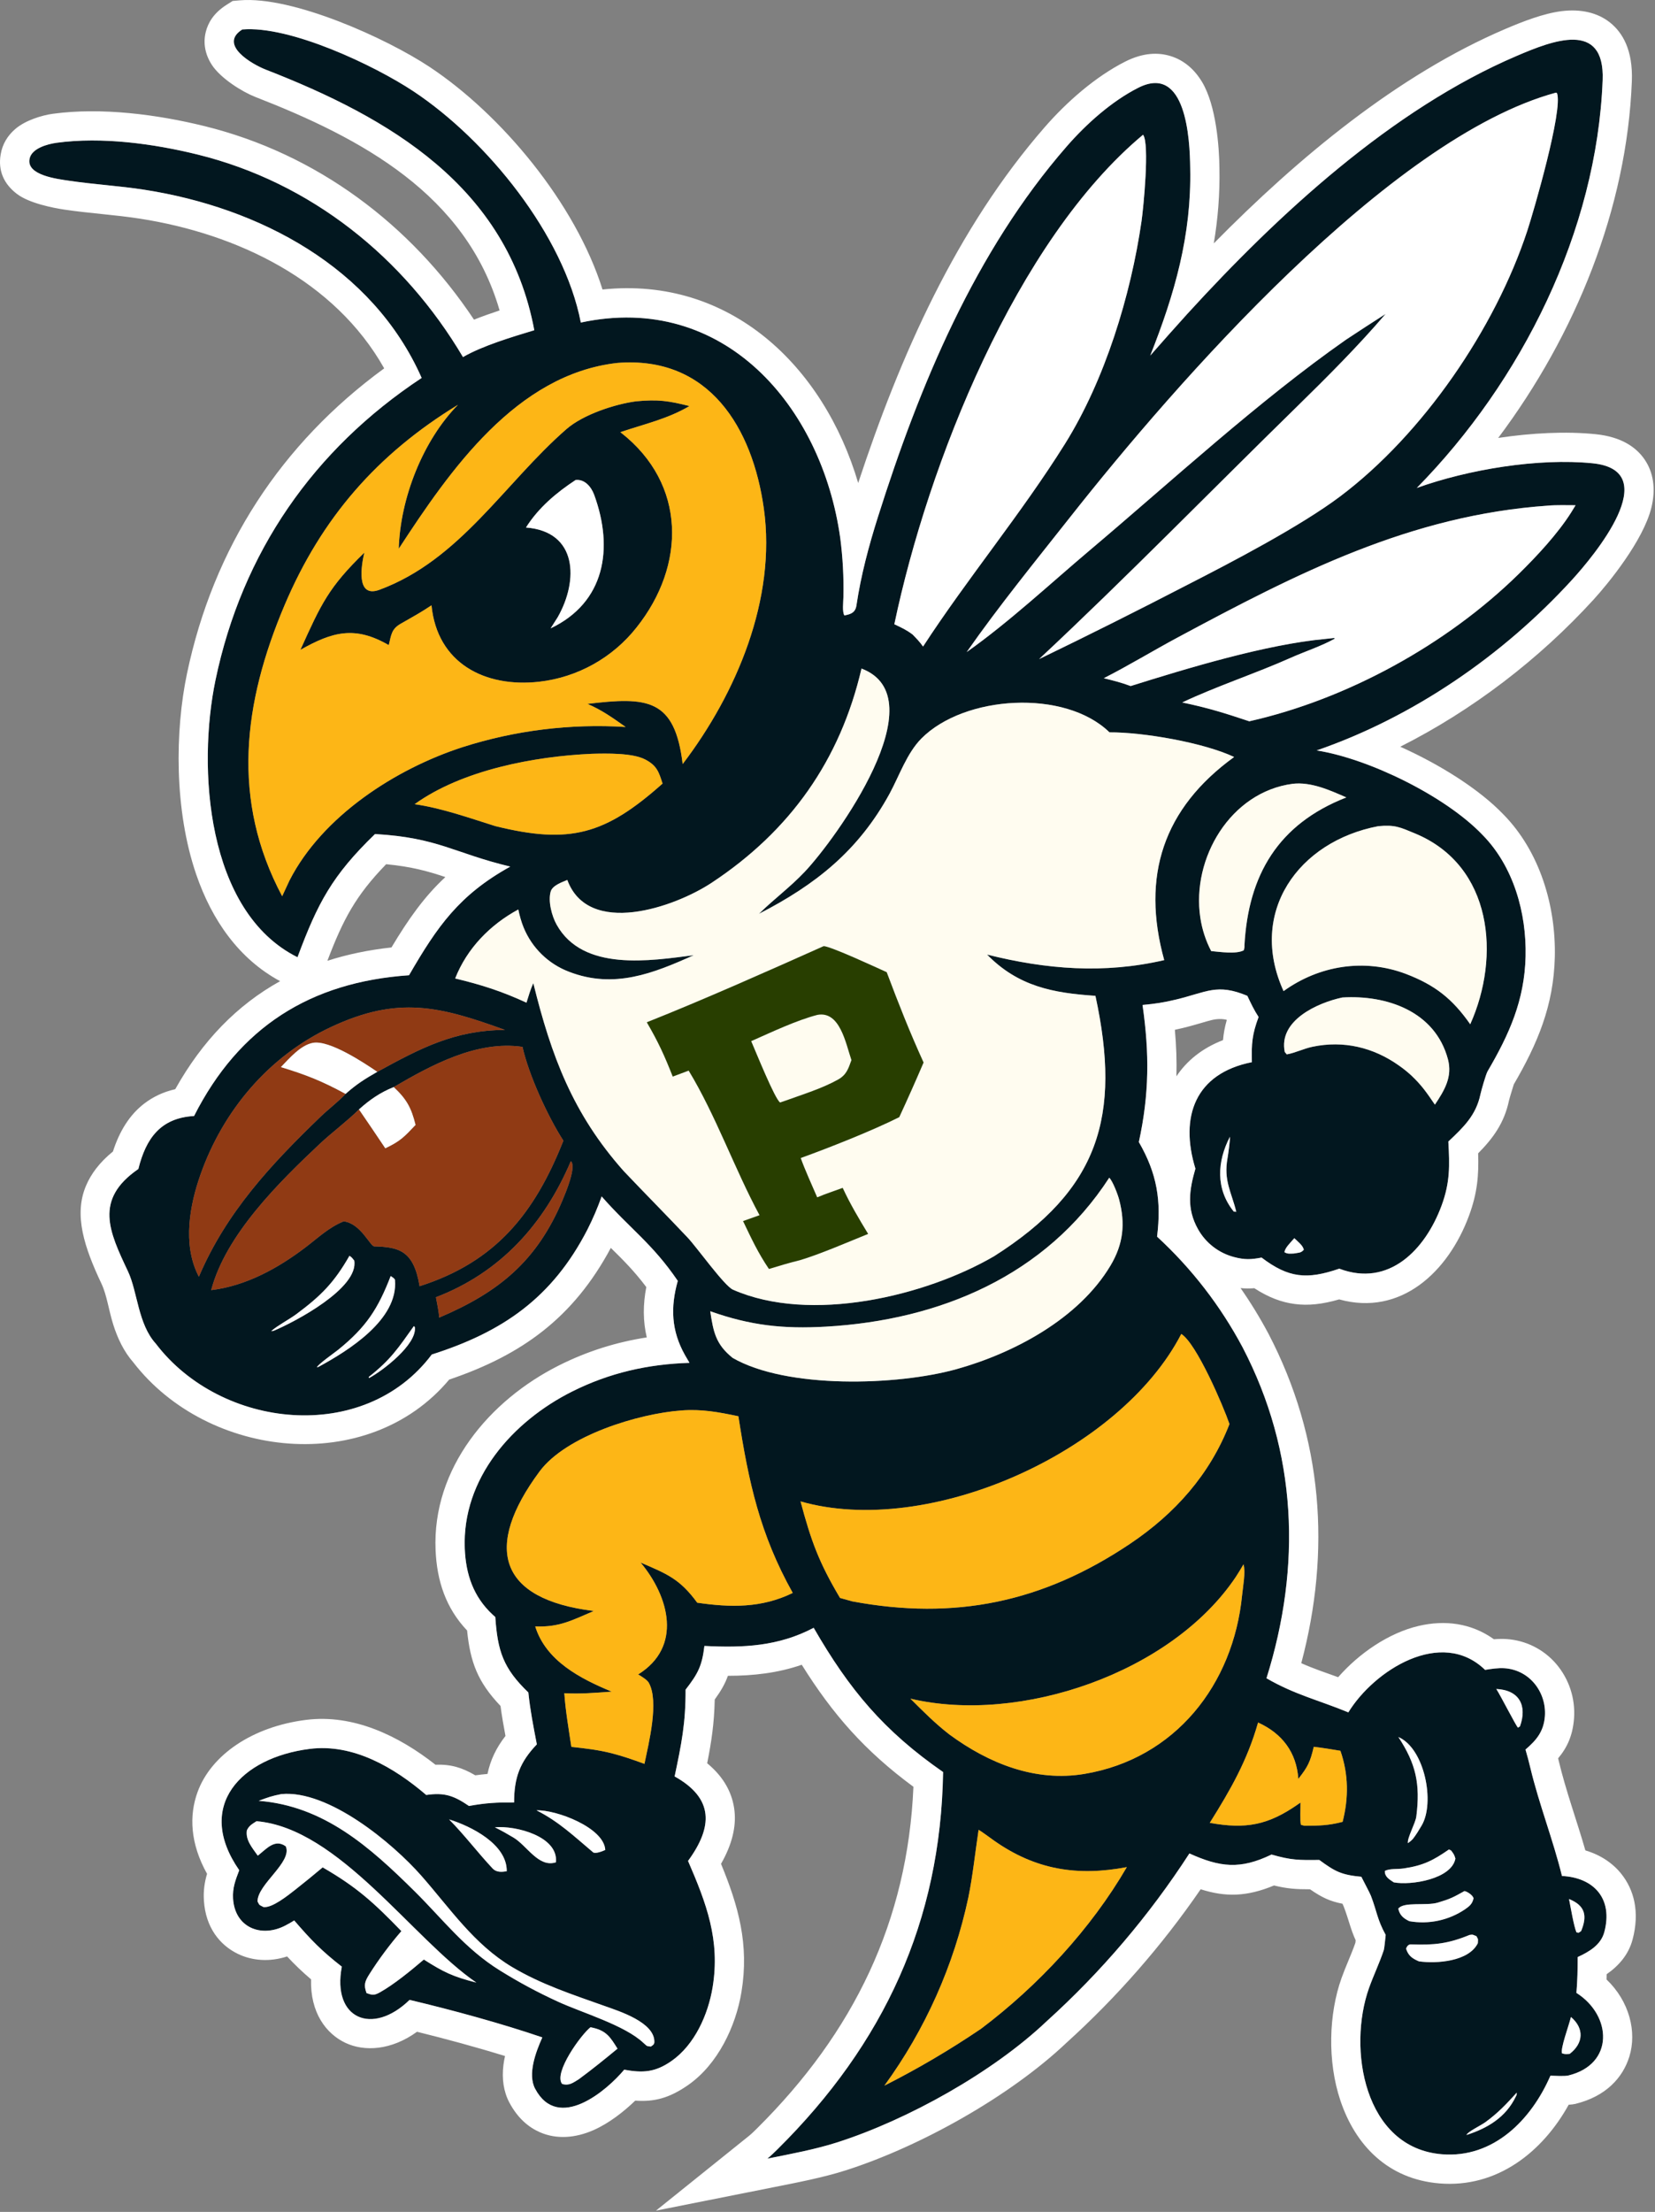 <svg width="100%" height="100%" viewBox="0 0 906 1210" version="1.1" xmlns="http://www.w3.org/2000/svg" xmlns:xlink="http://www.w3.org/1999/xlink" xml:space="preserve" xmlns:serif="http://www.serif.com/" style="fill-rule:evenodd;clip-rule:evenodd;stroke-linejoin:round;stroke-miterlimit:2;">
    <rect x="0" y="0" width="906" height="1210" fill="#808080" stroke="none"/>
    <g transform="matrix(1,0,0,1,-39.623,-141.475)">
        <path d="M172.251,157.6C198.274,155.357 244.451,177.155 266.036,191.472C306.125,218.063 348.283,269.937 357.587,317.927C435.812,301.114 489.542,363.722 499.606,435.806C500.998,446.467 501.575,457.218 501.332,467.967C501.288,470.757 500.601,476.378 501.891,478.136C505.507,477.453 507.908,476.566 508.482,472.575C510.94,456.111 515.226,440.105 520.258,424.202C543.066,352.116 573.415,279.092 623.611,221.539C634.379,209.193 648.232,196.842 662.753,189.487C688.896,176.246 691.037,217.479 691.174,233.566C691.941,270.027 682.694,302.315 669.304,335.992C676.026,328.311 682.812,320.686 689.661,313.118C739.301,258.769 801.567,201.203 870.044,172.002C889.269,163.804 918.226,152.269 916.961,185.298C913.797,267.924 872.656,350.027 815.216,408.406C843.324,398.302 881.736,391.91 911.449,394.907C951.317,398.928 911.968,445.801 900.099,458.778C862.398,499.997 813.325,533.75 760.416,551.992C789.005,556.512 830.874,576.959 851.157,598.146C868.232,615.47 875.342,641.02 874.779,664.694C874.207,688.709 865.811,707.316 853.981,727.508C853.045,729.106 850.472,738.169 850.036,740.225C847.604,751.693 840.693,758.202 832.488,765.95C833.237,779.079 833.465,788.347 828.774,801.018C819.838,825.154 799.92,845.786 772.79,835.494C755.147,841.561 745.022,840.665 730.25,829.415C724.437,830.537 721.002,830.667 715.191,829.14C706.834,826.944 699.718,821.467 695.48,813.938C689.113,802.627 690.65,792.453 694.029,780.78C685.3,752.275 693.939,728.686 724.949,722.525C724.658,712.361 725.092,707.253 728.615,697.812C726.033,693.877 724.47,690.444 722.45,686.233C705.821,679.294 700.377,684.189 683.381,688.279C676.721,689.882 671.909,690.614 665.085,691.227C668.89,717.753 668.786,739.976 663.064,766.222C673.038,783.48 675.46,798.337 673.039,817.969C691.952,835.367 707.783,855.84 719.86,878.521C749.803,935.917 752.183,998.204 732.941,1059.55C748.252,1068.46 761.531,1071.52 777.755,1078.21C791.845,1055.22 828.653,1031.72 852.599,1054.97C856.132,1054.41 859.722,1053.83 863.302,1054.07C869.493,1054.49 875.273,1057.34 879.324,1062.05C883.665,1067.09 885.822,1073.65 885.348,1080.29C884.712,1088.65 880.749,1093.39 874.727,1098.55C875.666,1101.71 876.591,1105.24 877.361,1108.46C882.144,1128.47 889.798,1147.77 894.698,1167.71C912.036,1168.56 922.8,1180.03 917.871,1198.41C915.991,1205.42 909.593,1209.18 903.302,1212.06C903.277,1219.08 903.189,1224.67 902.605,1231.66C922.11,1244.01 923.458,1270.71 898.185,1276.86C896.175,1277.35 890.657,1277.03 888.377,1276.96C877.954,1301.02 857.229,1322.28 828.924,1319.94C786.323,1316.42 777.247,1262.09 789.089,1228.94C791.558,1222.03 794.805,1215.32 797.121,1208.35C797.533,1207.11 797.979,1201.62 798.188,1199.94C793.522,1191.5 793.437,1187.25 790.114,1178.57C789.459,1176.86 785.93,1170.35 784.862,1168.15C773.966,1167.11 770.552,1165.34 761.844,1158.94C750.691,1159.09 746.447,1159.09 735.699,1155.99C718.608,1164.24 707.574,1163.01 690.745,1155.39C668.79,1189.29 642.493,1220.18 612.525,1247.26C583.055,1275.2 536.573,1301.05 498.008,1313.42C486.092,1317.25 472.065,1319.88 459.697,1322.34C461.453,1320.93 463.672,1318.78 465.318,1317.15C523.485,1259.54 554.608,1192.44 555.902,1110.86C523.441,1088.34 504.662,1065.89 485.057,1031.95C465.838,1042.1 446.408,1042.98 425.244,1041.87C423.917,1052.88 421.736,1056.98 414.941,1065.78C414.988,1084.14 412.703,1095.41 408.934,1113.25C430.468,1125.27 429.94,1140.8 416.278,1159.48C426.322,1182.65 433.987,1202.78 429.735,1228.58C427.278,1243.49 419.942,1260.07 407.184,1268.95C398.241,1275.17 391.503,1275.53 381.333,1273.68C371.952,1284.95 345.253,1307.93 332.567,1284.1C328.34,1276.16 332.933,1263.98 336.512,1256.02C314.176,1248.39 286.841,1240.94 263.843,1235.5C243.47,1255.31 221.267,1245.9 226.746,1217.31C215.668,1208.69 209.765,1202.59 200.693,1192.05C199.06,1193.07 197.385,1194.02 195.674,1194.9C182.553,1201.65 168.207,1195.88 167.219,1180.17C166.847,1174.26 168.488,1170.05 170.59,1164.56C146.099,1129.29 171.661,1102.95 209.109,1098.2C232.962,1095.17 255.306,1108.32 272.961,1123.4C283.055,1121.9 288.211,1123.87 296.352,1129.41C305.716,1127.73 311.658,1127.41 321.054,1127.5C321.067,1113.88 324.233,1105.41 333.502,1095.71C331.585,1085.68 329.925,1077.47 328.849,1067.31C315.092,1054.12 312.028,1044.65 310.766,1026.06C310.263,1025.62 309.768,1025.18 309.275,1024.72C298.757,1014.93 294.645,1002.71 294.059,988.729C292.445,950.239 320.268,919.005 352.86,902.68C373.28,892.452 394.371,887.709 417.07,887.006C416.227,885.604 415.402,884.191 414.6,882.766C407.095,869.437 406.604,856.6 410.663,842.165C396.665,821.627 384.841,814.002 368.987,795.979C366.78,802.182 364.179,808.237 361.199,814.108C341.978,851.409 314.876,870.082 275.993,882.452C238.86,931.865 160.542,923.26 124.937,876.533C115.118,865.751 114.983,848.203 109.667,836.939C99.444,815.279 90.985,797.697 115.36,780.969C119.494,764.328 127.446,753.023 145.862,751.974C170.566,703.274 209.575,678.694 263.539,674.973C279.137,648.049 291.059,631.017 318.952,615.543C287.995,608.124 279.595,599.73 244.913,597.732C221.425,620.466 213.539,635.428 202.483,665.128C152.436,640.205 147.628,561.132 157.611,513.407C172.204,443.64 211.245,387.362 270.45,348.22C243.6,287.533 181.504,255.052 118.675,245.279C104.897,243.136 90.927,242.364 77.249,240.317C71.081,239.394 54.236,237.382 55.773,228.579C56.691,222.646 65.655,220.26 70.723,219.571C95.46,216.208 123.832,220.112 147.736,225.997C209.868,241.295 260.744,282.25 293.073,336.805C303.886,330.563 320.092,325.768 332.113,322.12C317.336,243.274 252.547,205.788 185.154,179.579C177.651,176.661 159.032,165.957 172.251,157.6ZM575.34,1142.46C573.514,1154.51 572.133,1167.77 569.729,1179.48C561.8,1216.63 546.144,1251.7 523.778,1282.4C542.102,1273.15 559.812,1262.72 576.801,1251.2C608.022,1227.66 636.786,1196.73 656.478,1162.87C629.444,1168 606.478,1164.38 583.686,1148.29C582.107,1147.17 576.66,1143.15 575.34,1142.46ZM412.599,913.063C389.331,914.741 349.562,926.774 334.995,946.426C304.28,987.866 312.316,1016.31 364.696,1022.76C352.572,1027.91 345.868,1031.7 332.624,1031.21C338.509,1050.05 357.206,1059.72 374.484,1066.87C365.442,1067.52 357.661,1068.21 348.55,1067.74C349.167,1077.1 350.998,1087.7 352.401,1097.08C360.205,1097.93 367.027,1098.69 374.668,1100.63C381.245,1102.35 386.03,1104.06 392.419,1106.38C394.701,1095.19 400.599,1072.2 394.738,1061.93C393.868,1060.41 390.639,1058.43 388.969,1057.46C413.287,1042.36 406.008,1015.05 390.314,996.243C404.783,1002.49 411.773,1005.17 421.308,1018.22C439.581,1020.88 456.564,1021.2 473.596,1012.88C455.588,980.658 449.433,952.296 443.843,916.228C433.014,913.965 423.771,912.201 412.599,913.063ZM363.654,553.835C332.244,555.214 292.644,562.67 266.613,581.396C281.55,583.564 296.285,588.847 310.737,593.375C351.756,603.543 371.042,597.942 402.326,570.125C400.311,563.807 399.227,560.248 392.787,556.921C385.795,553.309 371.665,553.619 363.654,553.835ZM747.275,570.246C713.196,574.747 691.856,611.015 696.704,643.371C697.647,649.791 699.661,656.008 702.664,661.761C707.474,662.195 716.581,663.568 720.56,661.286C720.754,660.238 720.957,659.696 720.871,658.682C722.956,620.083 739.369,592.246 776.649,577.699C767.603,573.742 757.415,569.102 747.275,570.246ZM774.456,687.148C761.028,690.005 739.366,699.624 742.95,716.97L744.046,718.261C748.491,717.51 753.345,715.095 758.117,714.095C775.161,710.524 791.484,714.427 805.522,724.415C807.816,726.02 810.005,727.77 812.074,729.655C817.933,735.173 820.579,739.101 825.135,745.766C830.307,738.018 834.855,730.582 832.263,720.9C825.219,694.592 798.609,685.663 774.456,687.148ZM898.548,1180.32C899.459,1184.78 901.15,1195.08 902.628,1198.56C904.324,1198.85 903.471,1198.95 905.186,1197.85C908.615,1189.57 907.519,1183.91 898.548,1180.32ZM266.196,866.895C257.56,879.052 253.43,885.35 241.466,894.752L241.63,895.334C249.107,891.384 267.893,876.943 266.74,867.511L266.196,866.895ZM869.916,1286.26C864.221,1292.53 859.677,1297.39 852.749,1302.41C850.293,1304.2 842.887,1307.73 842.431,1309.39C853.992,1305.71 863.914,1299.7 869.336,1288.55C869.837,1287.52 870.01,1287.49 869.916,1286.26ZM352.122,776.672C337.481,811.065 313.641,837.558 278.263,851.119C278.878,854.401 279.888,859.075 280.027,862.262C312.773,848.353 333.616,831.292 347.635,797.859C349.332,793.812 355.34,779.521 352.122,776.672ZM362.891,1250.46C357.841,1254.35 342.515,1275.39 347.338,1281.46C351.135,1282.62 353.296,1280.84 356.458,1278.92C363.981,1273.37 370.483,1268.1 377.665,1262.18C373.79,1256.01 371.732,1252.49 364.273,1250.76C363.814,1250.65 363.353,1250.55 362.891,1250.46ZM230.931,828.444C222.576,843.04 215.481,850.247 201.899,860.333C197.864,863.33 191.661,866.506 188.077,869.649L189.25,869.552C201.408,864.479 236.144,846.073 233.543,831.044C232.56,829.813 232.281,829.33 230.931,828.444ZM858.748,1065.42C861.11,1069.03 869.675,1085.9 870.623,1086.57L871.699,1085.89C875.722,1074.68 871.512,1066.01 858.748,1065.42ZM377.511,340.023C322.253,346.278 285.947,398.708 257.903,441.667C258.74,414.098 271.02,382.619 290.32,362.922C246.164,389.88 215.691,424.733 195.432,472.473C172.705,526.03 166.059,579.14 194.09,631.749L198.102,623.125C216.106,587.914 256.126,562.081 292.856,550.187C321.665,540.998 351.934,537.259 382.113,539.16C374.963,534.122 369.339,530.047 361.227,526.532C393.978,522.597 409.031,523.507 413.343,559.437C442.787,520.773 464.714,469.163 457.771,419.649C451.611,375.728 427.954,335.955 377.511,340.023ZM387.843,361.007C399.996,359.873 405.593,360.741 417.05,363.614C405.036,370.673 392.591,373.375 379.232,377.887L379.584,378.162C415.551,406.336 415.067,450.835 388.122,484.678C375.014,501.317 355.796,512.026 334.746,514.42C305.082,517.733 278.956,504.316 275.838,472.609C270.472,476.219 265.208,479.151 259.594,482.342C253.88,485.4 253.906,488.439 252.443,494.381C233.918,483.685 221.69,487.026 204.073,496.975C215.463,471.741 219.57,462.757 239.067,443.797C237.522,450.332 234.168,468.978 247.36,464.109C291.541,447.766 315.717,405.854 349.672,376.25C358.844,368.254 376.095,362.586 387.843,361.007ZM354.718,404.064C344.149,411.003 334.38,419.244 327.553,430.052C355.808,432.222 356.412,458.931 344.956,479.074L341.056,485.212C370.714,471.089 375.708,441.66 364.889,412.139C363.318,407.852 359.731,403.471 354.718,404.064ZM728.333,1083.77C722.45,1104.5 713.298,1120.49 701.893,1138.64C721.591,1142.21 733.839,1139.94 750.316,1128.41C750.73,1128.12 751.143,1127.82 751.555,1127.53C751.617,1130.35 751.24,1137.67 751.788,1139.73L753.747,1140.23C761.732,1140.2 766.673,1140.15 774.606,1138.1C777.961,1125.03 777.87,1112.06 773.409,1099.23C768.468,1098.41 763.808,1097.63 758.818,1097.05C756.891,1105.29 755.634,1107.93 750.37,1114.59C749.379,1100.14 741.568,1089.77 728.333,1083.77ZM748.174,818.817C746.319,821.015 742.917,824.161 742.804,826.503C744.595,827.531 745.731,827.255 747.894,827.202C750.776,826.646 751.635,827.01 753.351,825.169C752.979,822.85 750.055,820.634 748.174,818.817ZM180.046,1137.75C177.64,1139.33 176.054,1140.08 174.78,1142.7C173.934,1147.97 177.558,1152.1 180.742,1156.61C185.552,1152.86 190.094,1147.15 196.081,1151.51C199.722,1160.22 180.559,1172.21 180.602,1181.65C181.908,1184.07 181.246,1183.25 183.864,1184.71C188.663,1185.31 197.263,1178.33 201.23,1175.25C206.307,1171.25 211.32,1167.17 216.266,1163.01C235.049,1173.85 244.276,1182.32 259.352,1197.88C253.112,1205.08 246.958,1213.31 241.86,1221.39C239.349,1225.37 238.611,1227.29 240.29,1231.79C243.27,1232.8 244.259,1233.23 247.561,1231.39C255.399,1227.02 264.712,1219.33 271.649,1213.43C282.657,1220.4 287.37,1222.69 300.394,1226.04C265.523,1202.22 225.103,1141.54 180.046,1137.75ZM899.611,1244.84C898.417,1249.79 893.754,1262.05 894.739,1264.75C896.563,1265.31 897.073,1265.16 898.93,1265.02C906.509,1259.2 906.963,1251.09 899.611,1244.84ZM712.94,763.315C705.86,776.877 705.041,791.937 715.04,804.261L716.396,804.386C713.758,793.549 709.351,787.335 711.619,774.962C711.923,773.304 713.103,764.659 712.94,763.315ZM841.325,1175.96C835.187,1179.38 833.632,1180.25 826.725,1182.29C820.287,1184.19 808.051,1181.63 805.097,1185.59C805.852,1189.19 807.939,1190.91 811.141,1192.44C821.773,1194.31 832.717,1191.97 841.654,1185.92C844.186,1184.18 845.657,1182.87 846.297,1179.88C845.82,1178.23 842.998,1176.29 841.325,1175.96ZM844.108,1199.97C832.402,1204.79 824.662,1205.6 812.091,1205.15C810.499,1205.09 809.879,1206.24 809.341,1207.43C810.573,1211.4 812.802,1212.86 816.372,1214.41C825.988,1215.79 843.692,1214.52 848.634,1204.49C848.711,1201.91 849.009,1202.78 847.868,1200.64C845.64,1199.81 846.179,1199.65 844.108,1199.97ZM832.853,1153.2C824.226,1159.17 818.826,1162.01 807.947,1163.6C804.529,1164.11 800.335,1163.54 797.731,1164.97C797.605,1168.12 800.129,1169.56 802.633,1171.2C812.085,1172.99 834.315,1169.39 836.355,1158.18C835.671,1155.91 835.445,1155.73 834.013,1153.78L832.853,1153.2ZM193.691,1122.91C188.456,1123.93 186.283,1124.69 181.266,1126.6C216.919,1129.4 242.089,1151.82 266.714,1176.2C282.042,1191.38 294.141,1207.53 313.329,1219.42C324.035,1226.05 333.807,1231.3 345.142,1236.5C358.195,1242.5 381.757,1249.36 391.935,1259.1C394.227,1261.05 393.18,1260.62 395.899,1261.04C396.908,1260.33 397.814,1259.96 397.84,1258.52C398.029,1247.73 378.526,1241.66 370.672,1238.86C353.019,1232.57 336.033,1227.09 319.896,1217.49C299.003,1205.01 285.906,1185.35 270.315,1167.63C254.398,1149.55 219.403,1120.56 193.691,1122.91ZM253.495,839.524C246.555,857.494 240.067,867.47 224.842,879.796C222.912,881.359 213.265,888.127 213.119,889.49L214.1,889.145C230.414,880.274 257.753,863.304 255.836,841.681C255.765,840.878 254.145,839.981 253.495,839.524ZM891.423,192.15C800.278,216.877 682.922,351.573 625.67,424.098C606.835,447.959 586.29,473.178 568.829,498.18C592.166,481.672 614.363,460.915 636.268,442.436C680.952,404.741 728.692,360.702 776.504,327.276C783.676,322.531 790.888,317.846 798.139,313.22C783.236,330.64 766.412,347.49 749.983,363.554C702.958,409.531 656.482,457.171 608.448,502.035C635.707,488.857 662.783,475.307 689.67,461.387C713.991,448.96 751.632,429.309 773.356,412.964C818.528,378.976 858.061,321.318 875.706,267.739C879.089,257.466 895.385,201.597 891.972,192.435L891.423,192.15ZM285.487,1136.77C294.078,1145.5 301.008,1154.76 309.308,1163.62C311.351,1165.8 314.326,1165.59 317.03,1165.11C317.202,1150.33 297.549,1140.5 285.487,1136.77ZM333.325,1131.8C345.603,1138 353.916,1146.02 364.278,1154.74C365.485,1155.75 369.61,1154.14 370.963,1153.47C370.286,1141.22 344.085,1131.42 333.325,1131.8ZM805.14,1091.7C814.698,1106.21 817.245,1117.27 814.962,1135.19C814.496,1138.85 809.875,1146.96 810.363,1149.76C811.717,1148.75 812.021,1148.56 813.205,1147.29C815.079,1144.82 816.276,1142.8 817.858,1140.14C825.349,1127.55 819.451,1097.84 805.14,1091.7ZM310.528,1141.08C314.15,1142.89 317.212,1144.6 320.699,1146.69C328.24,1151.2 334.443,1163.29 343.944,1160.24C345.433,1146.06 321.98,1140.04 310.528,1141.08ZM794.16,593.427C750.393,601.739 722.649,640.53 742.29,683.654C761.808,669.578 786.495,665.661 809.218,674.226C825.187,680.331 834.676,687.793 844.476,701.784C861.131,664.782 856.809,615.084 814.325,597.437C806.077,594.011 803.329,592.573 794.16,593.427ZM646.877,785.717C612.1,839.328 554.22,863.638 491.764,867.21C468.417,868.545 450.503,866.595 428.43,858.779C430.148,870.111 431.411,876.832 440.703,884.297C470.224,901.341 530.739,899.515 563.259,890.451C594.682,881.691 630.138,862.905 647.503,833.868C654.585,822.026 655.753,810.885 652.268,797.676C651.502,794.774 648.823,787.759 646.877,785.717ZM720.357,997.241C719.012,999.507 717.583,1001.97 716.122,1004.15C680.914,1056.63 598.154,1084.87 538.02,1070.72C544.957,1077.64 551.549,1084.28 559.342,1090.3C581.038,1106.25 606.419,1116.35 633.203,1111.89C683.001,1103.6 714.798,1062.97 719.584,1014.11C720.016,1009.7 721.61,1001.36 720.357,997.241ZM255.153,736.155C247.923,739.004 241.869,743.181 236.133,748.38C230.385,754.194 221.022,761.247 214.662,767.23C192.287,788.276 163.185,816.961 155.24,847.224C174.356,844.898 191.844,835.265 206.994,823.729C213.932,818.445 219.548,812.987 227.723,809.608C237.025,810.644 242.248,823.221 244.499,823.29C257.831,823.697 266.1,825.394 269.327,845.084C311.01,831.783 332.287,805.25 348.038,765.48C339.508,752.26 329.079,729.527 325.651,714.165C300.767,710.501 275.704,724.153 255.153,736.155ZM228.808,739.883C234.779,734.572 239.393,731.683 246.169,727.814C269.92,714.806 288.524,705.025 316.065,704.884C280.416,692.004 257.661,686.056 220.84,703.291C186.779,719.234 161.736,748.95 149.344,784.107C143.398,800.978 139.758,821.707 147.769,838.442C148.002,838.933 148.243,839.42 148.491,839.903C163.511,804.629 188.042,778.4 215.26,752.216C219.319,748.311 225.145,743.854 228.808,739.883ZM887.208,418.07C811.672,423.293 749.779,455.1 684.465,490.12C670.943,497.37 657.441,505.593 643.869,512.491C649.384,513.844 653.216,514.782 658.585,516.769C689.635,507.032 732.575,493.998 765.146,490.998L769.945,490.47L770.36,490.829C762.991,494.952 753.856,497.904 746.116,501.362C727.555,509.655 704.893,517.149 686.823,525.757C700.967,528.705 709.753,531.464 723.523,536.05C777.339,523.921 831.729,493.98 870.988,455.487C880.877,445.79 892.365,433.483 899.771,421.74C900.578,420.457 901.369,419.164 902.145,417.861C897.756,417.861 891.427,417.674 887.208,418.07ZM665.367,215.188C595.743,273.279 547.579,395.457 529.214,482.961C533.237,484.885 535.677,485.93 539.214,488.588C541.513,490.966 543.004,492.45 544.933,495.155C569.447,457.547 598.74,422.44 622.562,384.392C644.479,349.387 658.661,303.081 664.54,262.407C665.536,255.518 669.078,219.89 665.367,215.188ZM511.238,507.205C499.601,557.282 472.243,596.005 429.165,624.416C408.741,637.887 361.77,654.147 350.178,622.845C347.249,624.08 342.055,625.854 341.094,629.167C339.549,634.485 341.715,642.596 344.348,647.311C358.788,673.167 395.806,667.023 419.404,664.012C397.383,673.903 375.782,682.637 351.103,673.063C339.835,668.786 330.845,660.028 326.275,648.878C325.071,646.009 323.967,642.062 323.364,638.993C307.914,647.353 295.29,660.252 288.796,676.736C303.203,680.191 314.242,683.709 327.83,689.977C328.932,686.477 330.026,682.625 331.592,679.334C341.406,719.066 353.137,750.706 381.053,782.087C392.491,794.145 404.671,806.417 416.026,818.447C421.19,823.919 436.118,844.888 440.87,846.978C483.308,865.638 546.292,850.499 583.786,828.7C641.178,792.323 653.591,752.255 639.298,686.237C616.138,684.689 597.118,681.154 579.947,663.656C612.411,671.79 643.989,674.331 676.951,666.7C664.238,620.758 676.441,583.666 715.223,555.582C698.505,547.685 665.275,541.978 646.986,542.096C622.59,518.285 567.475,521.788 544.011,545.484C536.093,553.48 531.966,565.745 526.655,575.564C509.579,606.855 486.097,625.452 455.11,641.368L455.585,640.898C463.555,633.116 472.078,626.875 480.03,618.511C497.059,600.601 553.232,523.118 511.238,507.205ZM686.298,871.206C652.75,936.059 547.914,982.859 477.865,962.81C483.657,984.43 487.876,996.105 499.477,1015.61L506.094,1017.47C562.269,1027.99 610.417,1018.08 658.242,985.998C682.737,969.568 701.892,948.226 712.673,920.488C709.267,910.58 694.658,876.414 686.298,871.206Z" style="fill:rgb(2,23,31);"  data-color="color-2"/>
        <path d="M377.511,340.023C427.954,335.955 451.611,375.728 457.771,419.649C464.714,469.163 442.787,520.773 413.343,559.437C409.031,523.507 393.978,522.597 361.227,526.532C369.339,530.047 374.963,534.122 382.113,539.16C351.934,537.259 321.665,540.998 292.856,550.187C256.126,562.081 216.106,587.914 198.102,623.125L194.09,631.749C166.059,579.14 172.705,526.03 195.432,472.473C215.691,424.733 246.164,389.88 290.32,362.922C271.02,382.619 258.74,414.098 257.903,441.667C285.947,398.708 322.253,346.278 377.511,340.023ZM387.843,361.007C376.095,362.586 358.844,368.254 349.672,376.25C315.717,405.854 291.541,447.766 247.36,464.109C234.168,468.978 237.522,450.332 239.067,443.797C219.57,462.757 215.463,471.741 204.073,496.975C221.69,487.026 233.918,483.685 252.443,494.381C253.906,488.439 253.88,485.4 259.594,482.342C265.208,479.151 270.472,476.219 275.838,472.609C278.956,504.316 305.082,517.733 334.746,514.42C355.796,512.026 375.014,501.317 388.122,484.678C415.067,450.835 415.551,406.336 379.584,378.162L379.232,377.887C392.591,373.375 405.036,370.673 417.05,363.614C405.593,360.741 399.996,359.873 387.843,361.007ZM412.599,913.063C423.771,912.201 433.014,913.965 443.843,916.228C449.433,952.296 455.588,980.658 473.596,1012.88C456.564,1021.2 439.581,1020.88 421.308,1018.22C411.773,1005.17 404.783,1002.49 390.314,996.243C406.008,1015.05 413.287,1042.36 388.969,1057.46C390.639,1058.43 393.868,1060.41 394.738,1061.93C400.599,1072.2 394.701,1095.19 392.419,1106.38C386.03,1104.06 381.245,1102.35 374.668,1100.63C367.027,1098.69 360.205,1097.93 352.401,1097.08C350.998,1087.7 349.167,1077.1 348.55,1067.74C357.661,1068.21 365.442,1067.52 374.484,1066.87C357.206,1059.72 338.509,1050.05 332.624,1031.21C345.868,1031.7 352.572,1027.91 364.696,1022.76C312.316,1016.31 304.28,987.866 334.995,946.426C349.562,926.774 389.331,914.741 412.599,913.063ZM686.298,871.206C694.658,876.414 709.267,910.58 712.673,920.488C701.892,948.226 682.737,969.568 658.242,985.998C610.417,1018.08 562.269,1027.99 506.094,1017.47L499.477,1015.61C487.876,996.105 483.657,984.43 477.865,962.81C547.914,982.859 652.75,936.059 686.298,871.206ZM720.357,997.241C721.61,1001.36 720.016,1009.7 719.584,1014.11C714.798,1062.97 683.001,1103.6 633.203,1111.89C606.419,1116.35 581.038,1106.25 559.342,1090.3C551.549,1084.28 544.957,1077.64 538.02,1070.72C598.154,1084.87 680.914,1056.63 716.122,1004.15C717.583,1001.97 719.012,999.507 720.357,997.241ZM575.34,1142.46C576.66,1143.15 582.107,1147.17 583.686,1148.29C606.478,1164.38 629.444,1168 656.478,1162.87C636.786,1196.73 608.022,1227.66 576.801,1251.2C559.812,1262.72 542.102,1273.15 523.778,1282.4C546.144,1251.7 561.8,1216.63 569.729,1179.48C572.133,1167.77 573.514,1154.51 575.34,1142.46ZM363.654,553.835C371.665,553.619 385.795,553.309 392.787,556.921C399.227,560.248 400.311,563.807 402.326,570.125C371.042,597.942 351.756,603.543 310.737,593.375C296.285,588.847 281.55,583.564 266.613,581.396C292.644,562.67 332.244,555.214 363.654,553.835ZM728.333,1083.77C741.568,1089.77 749.379,1100.14 750.37,1114.59C755.634,1107.93 756.891,1105.29 758.818,1097.05C763.808,1097.63 768.468,1098.41 773.409,1099.23C777.87,1112.06 777.961,1125.03 774.606,1138.1C766.673,1140.15 761.732,1140.2 753.747,1140.23L751.788,1139.73C751.24,1137.67 751.617,1130.35 751.555,1127.53C751.143,1127.82 750.73,1128.12 750.316,1128.41C733.839,1139.94 721.591,1142.21 701.893,1138.64C713.298,1120.49 722.45,1104.5 728.333,1083.77Z" style="fill:rgb(253,182,22);"  data-color="color-1"/>
        <path d="M511.238,507.205C553.232,523.118 497.059,600.601 480.03,618.511C472.078,626.875 463.555,633.116 455.585,640.898L455.11,641.368C486.097,625.452 509.579,606.855 526.655,575.564C531.966,565.745 536.093,553.48 544.011,545.484C567.475,521.788 622.59,518.285 646.986,542.096C665.275,541.978 698.505,547.685 715.223,555.582C676.441,583.666 664.238,620.758 676.951,666.7C643.989,674.331 612.411,671.79 579.947,663.656C597.118,681.154 616.138,684.689 639.298,686.237C653.591,752.255 641.178,792.323 583.786,828.7C546.292,850.499 483.308,865.638 440.87,846.978C436.118,844.888 421.19,823.919 416.026,818.447C404.671,806.417 392.491,794.145 381.053,782.087C353.137,750.706 341.406,719.066 331.592,679.334C330.026,682.625 328.932,686.477 327.83,689.977C314.242,683.709 303.203,680.191 288.796,676.736C295.29,660.252 307.914,647.353 323.364,638.993C323.967,642.062 325.071,646.009 326.275,648.878C330.845,660.028 339.835,668.786 351.103,673.063C375.782,682.637 397.383,673.903 419.404,664.012C395.806,667.023 358.788,673.167 344.348,647.311C341.715,642.596 339.549,634.485 341.094,629.167C342.055,625.854 347.249,624.08 350.178,622.845C361.77,654.147 408.741,637.887 429.165,624.416C472.243,596.005 499.601,557.282 511.238,507.205ZM794.16,593.427C803.329,592.573 806.077,594.011 814.325,597.437C856.809,615.084 861.131,664.782 844.476,701.784C834.676,687.793 825.187,680.331 809.218,674.226C786.495,665.661 761.808,669.578 742.29,683.654C722.649,640.53 750.393,601.739 794.16,593.427ZM646.877,785.717C648.823,787.759 651.502,794.774 652.268,797.676C655.753,810.885 654.585,822.026 647.503,833.868C630.138,862.905 594.682,881.691 563.259,890.451C530.739,899.515 470.224,901.341 440.703,884.297C431.411,876.832 430.148,870.111 428.43,858.779C450.503,866.595 468.417,868.545 491.764,867.21C554.22,863.638 612.1,839.328 646.877,785.717ZM747.275,570.246C757.415,569.102 767.603,573.742 776.649,577.699C739.369,592.246 722.956,620.083 720.871,658.682C720.957,659.696 720.754,660.238 720.56,661.286C716.581,663.568 707.474,662.195 702.664,661.761C699.661,656.008 697.647,649.791 696.704,643.371C691.856,611.015 713.196,574.747 747.275,570.246ZM774.456,687.148C798.609,685.663 825.219,694.592 832.263,720.9C834.855,730.582 830.307,738.018 825.135,745.766C820.579,739.101 817.933,735.173 812.074,729.655C810.005,727.77 807.816,726.02 805.522,724.415C791.484,714.427 775.161,710.524 758.117,714.095C753.345,715.095 748.491,717.51 744.046,718.261L742.95,716.97C739.366,699.624 761.028,690.005 774.456,687.148Z" style="fill:rgb(255,252,240);"  data-color="color-4"/>
        <g transform="matrix(0.993,-0.114,0.114,0.993,-70.4,56.418)">
            <path d="M488.782,662.987C492.751,663.612 516.647,678.231 521.435,681.092C526.01,699.312 530.103,714.666 535.868,732.513C530.456,741.986 524.908,751.382 519.226,760.696C503.906,766.328 478.949,773.017 463.054,776.765C464.608,783.511 467.527,792.379 469.559,799.174C474.049,797.853 479.416,796.718 484.028,795.622C487.112,804.953 490.9,813.334 494.997,822.246C483.84,825.327 467.126,830.391 456.186,832.281C450.173,833.055 444.778,834.016 438.827,835.109C433.812,825.446 431.301,817.764 427.73,807.442L437.071,805.282C426.415,778.686 419.519,748.253 407.539,722.246L398.502,724.5C395.192,712.187 392.864,705.008 387.769,693.346C419.841,684.685 456.983,673.026 488.782,662.987ZM481.045,699.981C493.563,699.077 494.705,717.147 496.756,726.694C494.552,731.184 493.129,734.402 488.292,736.427C479.173,740.245 468.17,742.295 458.536,744.584L455.31,745.293C452.687,743.24 445.211,716.042 443.4,710.127C454.92,706.543 469.332,701.617 481.045,699.981Z" style="fill:rgb(40,62,0);"  data-color="color-3"/>
        </g>
        <path d="M255.153,736.155C275.704,724.153 300.767,710.501 325.651,714.165C329.079,729.527 339.508,752.26 348.038,765.48C332.287,805.25 311.01,831.783 269.327,845.084C266.1,825.394 257.831,823.697 244.499,823.29C242.248,823.221 237.025,810.644 227.723,809.608C219.548,812.987 213.932,818.445 206.994,823.729C191.844,835.265 174.356,844.898 155.24,847.224C163.185,816.961 192.287,788.276 214.662,767.23C221.022,761.247 230.385,754.194 236.133,748.38C240.986,755.435 245.791,762.522 250.548,769.642C258.867,765.695 260.933,763.367 267.11,756.853C264.78,747.46 262.218,742.764 255.153,736.155ZM228.808,739.883C225.145,743.854 219.319,748.311 215.26,752.216C188.042,778.4 163.511,804.629 148.491,839.903C148.243,839.42 148.002,838.933 147.769,838.442C139.758,821.707 143.398,800.978 149.344,784.107C161.736,748.95 186.779,719.234 220.84,703.291C257.661,686.056 280.416,692.004 316.065,704.884C288.524,705.025 269.92,714.806 246.169,727.814C238.799,722.793 220.026,710.349 210.998,711.944C204.247,713.136 198.046,720.414 193.398,725.221C207.424,729.511 215.815,732.832 228.808,739.883ZM352.122,776.672C355.34,779.521 349.332,793.812 347.635,797.859C333.616,831.292 312.773,848.353 280.027,862.262C279.888,859.075 278.878,854.401 278.263,851.119C313.641,837.558 337.481,811.065 352.122,776.672Z" style="fill:rgb(144,58,20);"/>
        <path d="M509.426,405.686C532.409,336.056 563.095,266.583 611.553,211.022C623.623,197.184 639.247,183.458 655.524,175.213C665.513,170.154 673.786,170.102 680.443,172.151C687.579,174.348 693.48,179.266 697.765,186.475C705.339,199.216 707.064,221.614 707.172,233.311C707.467,247.582 706.342,261.256 704.091,274.625C750.267,227.748 804.853,182.408 863.768,157.284C873.132,153.291 884.554,148.822 894.467,147.58C904.936,146.267 914.177,148.356 921.004,153.81C927.859,159.285 933.603,168.852 932.949,185.91C930.285,255.493 902.035,324.784 859.79,381.045C878.171,378.294 896.825,377.351 913.055,378.988C927.402,380.435 935.418,386.267 939.898,392.778C944.785,399.879 946.153,409.015 943.627,419.23C939.179,437.223 920.112,460.604 911.905,469.577C882.266,501.982 845.895,529.951 806.161,549.962C827.981,559.733 849.427,573.238 862.589,586.951C882.656,607.337 891.438,637.232 890.774,665.075C890.142,691.652 881.28,712.427 868.324,734.674C867.856,736.175 865.951,742.305 865.688,743.544C863.063,755.922 856.913,764.189 848.807,772.397C849.195,784.322 848.422,794.03 843.779,806.574C832.396,837.315 806.453,861.633 772.733,852.298C763.458,854.992 755.71,855.786 748.343,854.81C741.08,853.848 734.025,851.201 726.268,846.176C723.689,846.406 721.294,846.399 718.75,846.115C724.319,854.099 729.417,862.426 734.014,871.061L734.046,871.12C763.89,928.327 768.256,990.073 751.981,1051.31C758.701,1054.29 765.26,1056.5 772.176,1058.97C783.471,1046.05 799.779,1034.72 816.369,1030.89C830.534,1027.63 844.881,1029.26 857.438,1038.21C859.751,1038.02 862.072,1037.95 864.386,1038.11C874.84,1038.81 884.58,1043.66 891.45,1051.61L891.467,1051.63C898.545,1059.88 902.082,1070.58 901.305,1081.47L901.302,1081.5C900.596,1090.78 897.602,1097.4 892.586,1103.35C892.701,1103.82 892.814,1104.29 892.922,1104.74C896.883,1121.3 902.812,1137.37 907.51,1153.72C915.75,1156.16 922.413,1160.63 927.099,1166.45C934.111,1175.17 937.398,1187.36 933.325,1202.55C931.127,1210.75 925.788,1216.85 919.182,1221.43C919.156,1222.39 919.125,1223.35 919.086,1224.32C931.613,1236.28 935.82,1253 931.545,1266.64C927.987,1277.99 918.841,1288.3 901.973,1292.4C901.124,1292.61 899.843,1292.75 898.374,1292.85C884.112,1318.6 859.273,1338.5 827.606,1335.89C799.243,1333.54 781.568,1314.84 773.427,1290.65C766.181,1269.12 767.005,1243.2 774.022,1223.56C776.344,1217.06 779.36,1210.73 781.608,1204.27C781.642,1203.95 781.696,1203.46 781.759,1202.89C778.851,1196.52 778.127,1192.03 775.174,1184.3C775.053,1183.98 774.822,1183.49 774.524,1182.89C767.636,1181.57 763.152,1179.4 756.773,1174.99C749.155,1175.01 744.29,1174.67 737.058,1172.91C722.218,1179.06 710.649,1179.35 696.908,1174.98C675.77,1205.74 651.1,1233.95 623.41,1258.99C592.35,1288.38 543.484,1315.63 502.9,1328.65C490.429,1332.66 475.761,1335.46 462.818,1338.03L398.721,1350.78L449.679,1309.86C451.053,1308.76 452.768,1307.06 454.057,1305.78C507.098,1253.21 536.509,1192.38 539.661,1118.92C513.158,1099.38 495.522,1079.36 478.531,1052.17C465.386,1056.7 452.04,1058.2 438.095,1058.22C436.516,1062.65 434.281,1066.49 430.89,1071.18C430.602,1084.18 429.136,1094.07 426.759,1106.05C436.321,1113.94 440.692,1122.91 441.708,1132.11C442.678,1140.91 440.303,1150.69 434.331,1161.07C443.801,1184 449.824,1205.06 445.522,1231.18C442.403,1250.1 432.512,1270.81 416.322,1282.08L416.318,1282.09C405.983,1289.27 397.704,1291.37 387.364,1290.61C381.239,1296.54 373.054,1302.97 364.664,1306.68C354.623,1311.13 344.268,1311.87 335.201,1307.91C329.01,1305.2 323.053,1300.28 318.444,1291.62C315.282,1285.68 314.285,1278.54 315.224,1271.08C315.426,1269.47 315.723,1267.84 316.09,1266.21C300.4,1261.36 283.447,1256.76 267.917,1252.94C253.642,1263.24 239.07,1263.82 228.849,1259.06C218.205,1254.11 209.39,1242.51 209.908,1224.26C205.011,1220.1 200.985,1216.22 196.793,1211.73C187.245,1214.86 177.706,1214.09 169.984,1210.39C159.958,1205.59 152.176,1195.89 151.251,1181.17C150.904,1175.68 151.607,1171.17 152.97,1166.53C143.637,1149.8 143.15,1134.57 147.738,1121.89C155.125,1101.48 177.807,1086.04 207.094,1082.33C233.08,1079.03 257.895,1091.02 278.008,1106.85C286.419,1106.54 292.577,1108.4 299.816,1112.65C302.139,1112.32 304.322,1112.08 306.49,1111.9C308.114,1104.24 311.221,1097.7 316.335,1091.11C315.296,1085.58 314.373,1080.35 313.62,1074.7C301.224,1061.67 297.089,1050.93 295.324,1033.42C283.707,1021.18 278.782,1006.32 278.073,989.399C276.189,944.503 307.677,907.415 345.694,888.374C361.229,880.593 377.109,875.661 393.682,873.092C391.56,864.118 391.598,855.073 393.424,845.557C386.839,836.79 380.606,830.586 374.008,824.128C353.522,862.358 325.346,882.689 285.533,896.16C241.104,949.179 153.369,939.572 112.612,886.752C107.409,880.833 104.002,873.634 101.592,865.996C99.15,858.253 98.115,849.95 95.198,843.768C85.805,823.869 79.866,806.175 86.73,790.069C89.403,783.795 93.952,777.481 101.452,771.394C105.067,760.142 110.648,751.223 118.661,745.116C123.33,741.557 128.869,738.838 135.557,737.302C150.451,710.733 169.549,691.194 192.963,678.213C170.521,666.128 155.656,644.943 147.059,619.894C134.882,584.417 135.459,541.162 141.95,510.131C156.45,440.809 193.677,384.023 249.945,342.985C222.864,294.96 169.614,269.395 116.216,261.089C102.468,258.951 88.529,258.184 74.88,256.141C68.806,255.232 55.641,252.709 48.869,247.547C41.828,242.181 38.462,234.953 39.982,226.001C40.874,220.441 43.698,215.688 48.085,211.957C53.596,207.272 62.588,204.53 68.567,203.717C95.221,200.093 125.805,204.12 151.561,210.461C213.142,225.624 264.449,264.282 299.103,316.341C303.665,314.522 308.444,312.842 313.122,311.3C294.755,247.847 237.599,217.141 179.355,194.491C172.572,191.853 160.213,184.368 155.35,176.581C151.795,170.887 150.81,164.845 152.266,158.968C153.471,154.1 156.463,148.652 163.701,144.076L166.995,141.994L170.877,141.659C199.64,139.18 251.022,162.314 274.88,178.139C313.982,204.076 354.594,252.527 369.457,299.844C439.461,292.526 490.601,341.932 509.426,405.686ZM218.848,667.066C229.789,663.547 241.478,661.125 253.922,659.767C263.185,644.307 271.828,632.021 283.429,621.265C274.194,618.162 264.997,615.559 251.015,614.236C234.324,631.399 227.42,644.513 218.848,667.066ZM683.632,730.264C689.248,721.84 697.593,714.931 709.144,710.463C709.461,706.792 710.084,703.386 711.17,699.575C711.123,699.485 711.077,699.394 711.03,699.304C707.102,698.49 704.176,699.082 700.539,700.114C696.729,701.195 692.47,702.548 687.124,703.835C685.605,704.2 684.171,704.526 682.787,704.819C683.558,713.502 683.859,721.886 683.632,730.264ZM172.251,157.6C159.032,165.957 177.651,176.661 185.154,179.579C252.547,205.788 317.336,243.274 332.113,322.12C320.092,325.768 303.886,330.563 293.073,336.805C260.744,282.25 209.868,241.295 147.736,225.997C123.832,220.112 95.46,216.208 70.723,219.571C65.655,220.26 56.691,222.646 55.773,228.579C54.236,237.382 71.081,239.394 77.249,240.317C90.927,242.364 104.897,243.136 118.675,245.279C181.504,255.052 243.6,287.533 270.45,348.22C211.245,387.362 172.204,443.64 157.611,513.407C147.628,561.132 152.436,640.205 202.483,665.128C213.539,635.428 221.425,620.466 244.913,597.732C279.595,599.73 287.995,608.124 318.952,615.543C291.059,631.017 279.137,648.049 263.539,674.973C209.575,678.694 170.566,703.274 145.862,751.974C127.446,753.023 119.494,764.328 115.36,780.969C90.985,797.697 99.444,815.279 109.667,836.939C114.983,848.203 115.118,865.751 124.937,876.533C160.542,923.26 238.86,931.865 275.993,882.452C314.876,870.082 341.978,851.409 361.199,814.108C364.179,808.237 366.78,802.182 368.987,795.979C384.841,814.002 396.665,821.627 410.663,842.165C406.604,856.6 407.095,869.437 414.6,882.766C415.402,884.191 416.227,885.604 417.07,887.006C394.371,887.709 373.28,892.452 352.86,902.68C320.268,919.005 292.445,950.239 294.059,988.729C294.645,1002.71 298.757,1014.93 309.275,1024.72C309.768,1025.18 310.263,1025.62 310.766,1026.06C312.028,1044.65 315.092,1054.12 328.849,1067.31C329.925,1077.47 331.585,1085.68 333.502,1095.71C324.233,1105.41 321.067,1113.88 321.054,1127.5C311.658,1127.41 305.716,1127.73 296.352,1129.41C288.211,1123.87 283.055,1121.9 272.961,1123.4C255.306,1108.32 232.962,1095.17 209.109,1098.2C171.661,1102.95 146.099,1129.29 170.59,1164.56C168.488,1170.05 166.847,1174.26 167.219,1180.17C168.207,1195.88 182.553,1201.65 195.674,1194.9C197.385,1194.02 199.06,1193.07 200.693,1192.05C209.765,1202.59 215.668,1208.69 226.746,1217.31C221.267,1245.9 243.47,1255.31 263.843,1235.5C286.841,1240.94 314.176,1248.39 336.512,1256.02C332.933,1263.98 328.34,1276.16 332.567,1284.1C345.253,1307.93 371.952,1284.95 381.333,1273.68C391.503,1275.53 398.241,1275.17 407.184,1268.95C419.942,1260.07 427.278,1243.49 429.735,1228.58C433.987,1202.78 426.322,1182.65 416.278,1159.48C429.94,1140.8 430.468,1125.27 408.934,1113.25C412.703,1095.41 414.988,1084.14 414.941,1065.78C421.736,1056.98 423.917,1052.88 425.244,1041.87C446.408,1042.98 465.838,1042.1 485.057,1031.95C504.662,1065.89 523.441,1088.34 555.902,1110.86C554.608,1192.44 523.485,1259.54 465.318,1317.15C463.672,1318.78 461.453,1320.93 459.697,1322.34C472.065,1319.88 486.092,1317.25 498.008,1313.42C536.573,1301.05 583.055,1275.2 612.525,1247.26C642.493,1220.18 668.79,1189.29 690.745,1155.39C707.574,1163.01 718.608,1164.24 735.699,1155.99C746.447,1159.09 750.691,1159.09 761.844,1158.94C770.552,1165.34 773.966,1167.11 784.862,1168.15C785.93,1170.35 789.459,1176.86 790.114,1178.57C793.437,1187.25 793.522,1191.5 798.188,1199.94C797.979,1201.62 797.533,1207.11 797.121,1208.35C794.805,1215.32 791.558,1222.03 789.089,1228.94C777.247,1262.09 786.323,1316.42 828.924,1319.94C857.229,1322.28 877.954,1301.02 888.377,1276.96C890.657,1277.03 896.175,1277.35 898.185,1276.86C923.458,1270.71 922.11,1244.01 902.605,1231.66C903.189,1224.67 903.277,1219.08 903.302,1212.06C909.593,1209.18 915.991,1205.42 917.871,1198.41C922.8,1180.03 912.036,1168.56 894.698,1167.71C889.798,1147.77 882.144,1128.47 877.361,1108.46C876.591,1105.24 875.666,1101.71 874.727,1098.55C880.749,1093.39 884.712,1088.65 885.348,1080.29C885.822,1073.65 883.665,1067.09 879.324,1062.05C875.273,1057.34 869.493,1054.49 863.302,1054.07C859.722,1053.83 856.132,1054.41 852.599,1054.97C828.653,1031.72 791.845,1055.22 777.755,1078.21C761.531,1071.52 748.252,1068.46 732.941,1059.55C752.183,998.204 749.803,935.917 719.86,878.521C707.783,855.84 691.952,835.367 673.039,817.969C675.46,798.337 673.038,783.48 663.064,766.222C668.786,739.976 668.89,717.753 665.085,691.227C671.909,690.614 676.721,689.882 683.381,688.279C700.377,684.189 705.821,679.294 722.45,686.233C724.47,690.444 726.033,693.877 728.615,697.812C725.092,707.253 724.658,712.361 724.949,722.525C693.939,728.686 685.3,752.275 694.029,780.78C690.65,792.453 689.113,802.627 695.48,813.938C699.718,821.467 706.834,826.944 715.191,829.14C721.002,830.667 724.437,830.537 730.25,829.415C745.022,840.665 755.147,841.561 772.79,835.494C799.92,845.786 819.838,825.154 828.774,801.018C833.465,788.347 833.237,779.079 832.488,765.95C840.693,758.202 847.604,751.693 850.036,740.225C850.472,738.169 853.045,729.106 853.981,727.508C865.811,707.316 874.207,688.709 874.779,664.694C875.342,641.02 868.232,615.47 851.157,598.146C830.874,576.959 789.005,556.512 760.416,551.992C813.325,533.75 862.398,499.997 900.099,458.778C911.968,445.801 951.317,398.928 911.449,394.907C881.736,391.91 843.324,398.302 815.216,408.406C872.656,350.027 913.797,267.924 916.961,185.298C918.226,152.269 889.269,163.804 870.044,172.002C801.567,201.203 739.301,258.769 689.661,313.118C682.812,320.686 676.026,328.311 669.304,335.992C682.694,302.315 691.941,270.027 691.174,233.566C691.037,217.479 688.896,176.246 662.753,189.487C648.232,196.842 634.379,209.193 623.611,221.539C573.415,279.092 543.066,352.116 520.258,424.202C515.226,440.105 510.94,456.111 508.482,472.575C507.908,476.566 505.507,477.453 501.891,478.136C500.601,476.378 501.288,470.757 501.332,467.967C501.575,457.218 500.998,446.467 499.606,435.806C489.542,363.722 435.812,301.114 357.587,317.927C348.283,269.937 306.125,218.063 266.036,191.472C244.451,177.155 198.274,155.357 172.251,157.6ZM891.423,192.15L891.972,192.435C895.385,201.597 879.089,257.466 875.706,267.739C858.061,321.318 818.528,378.976 773.356,412.964C751.632,429.309 713.991,448.96 689.67,461.387C662.783,475.307 635.707,488.857 608.448,502.035C656.482,457.171 702.958,409.531 749.983,363.554C766.412,347.49 783.236,330.64 798.139,313.22C790.888,317.846 783.676,322.531 776.504,327.276C728.692,360.702 680.952,404.741 636.268,442.436C614.363,460.915 592.166,481.672 568.829,498.18C586.29,473.178 606.835,447.959 625.67,424.098C682.922,351.573 800.278,216.877 891.423,192.15ZM236.133,748.38C241.869,743.181 247.923,739.004 255.153,736.155C262.218,742.764 264.78,747.46 267.11,756.853C260.933,763.367 258.867,765.695 250.548,769.642C245.791,762.522 240.986,755.435 236.133,748.38ZM665.367,215.188C669.078,219.89 665.536,255.518 664.54,262.407C658.661,303.081 644.479,349.387 622.562,384.392C598.74,422.44 569.447,457.547 544.933,495.155C543.004,492.45 541.513,490.966 539.214,488.588C535.677,485.93 533.237,484.885 529.214,482.961C547.579,395.457 595.743,273.279 665.367,215.188ZM266.196,866.895L266.74,867.511C267.893,876.943 249.107,891.384 241.63,895.334L241.466,894.752C253.43,885.35 257.56,879.052 266.196,866.895ZM869.916,1286.26C870.01,1287.49 869.837,1287.52 869.336,1288.55C863.914,1299.7 853.992,1305.71 842.431,1309.39C842.887,1307.73 850.293,1304.2 852.749,1302.41C859.677,1297.39 864.221,1292.53 869.916,1286.26ZM748.174,818.817C750.055,820.634 752.979,822.85 753.351,825.169C751.635,827.01 750.776,826.646 747.894,827.202C745.731,827.255 744.595,827.531 742.804,826.503C742.917,824.161 746.319,821.015 748.174,818.817ZM805.14,1091.7C819.451,1097.84 825.349,1127.55 817.858,1140.14C816.276,1142.8 815.079,1144.82 813.205,1147.29C812.021,1148.56 811.717,1148.75 810.363,1149.76C809.875,1146.96 814.496,1138.85 814.962,1135.19C817.245,1117.27 814.698,1106.21 805.14,1091.7ZM310.528,1141.08C321.98,1140.04 345.433,1146.06 343.944,1160.24C334.443,1163.29 328.24,1151.2 320.699,1146.69C317.212,1144.6 314.15,1142.89 310.528,1141.08ZM230.931,828.444C232.281,829.33 232.56,829.813 233.543,831.044C236.144,846.073 201.408,864.479 189.25,869.552L188.077,869.649C191.661,866.506 197.864,863.33 201.899,860.333C215.481,850.247 222.576,843.04 230.931,828.444ZM858.748,1065.42C871.512,1066.01 875.722,1074.68 871.699,1085.89L870.623,1086.57C869.675,1085.9 861.11,1069.03 858.748,1065.42ZM899.611,1244.84C906.963,1251.09 906.509,1259.2 898.93,1265.02C897.073,1265.16 896.563,1265.31 894.739,1264.75C893.754,1262.05 898.417,1249.79 899.611,1244.84ZM712.94,763.315C713.103,764.659 711.923,773.304 711.619,774.962C709.351,787.335 713.758,793.549 716.396,804.386L715.04,804.261C705.041,791.937 705.86,776.877 712.94,763.315ZM898.548,1180.32C907.519,1183.91 908.615,1189.57 905.186,1197.85C903.471,1198.95 904.324,1198.85 902.628,1198.56C901.15,1195.08 899.459,1184.78 898.548,1180.32ZM354.718,404.064C359.731,403.471 363.318,407.852 364.889,412.139C375.708,441.66 370.714,471.089 341.056,485.212L344.956,479.074C356.412,458.931 355.808,432.222 327.553,430.052C334.38,419.244 344.149,411.003 354.718,404.064ZM887.208,418.07C891.427,417.674 897.756,417.861 902.145,417.861C901.369,419.164 900.578,420.457 899.771,421.74C892.365,433.483 880.877,445.79 870.988,455.487C831.729,493.98 777.339,523.921 723.523,536.05C709.753,531.464 700.967,528.705 686.823,525.757C704.893,517.149 727.555,509.655 746.116,501.362C753.856,497.904 762.991,494.952 770.36,490.829L769.945,490.47L765.146,490.998C732.575,493.998 689.635,507.032 658.585,516.769C653.216,514.782 649.384,513.844 643.869,512.491C657.441,505.593 670.943,497.37 684.465,490.12C749.779,455.1 811.672,423.293 887.208,418.07ZM246.169,727.814C239.393,731.683 234.779,734.572 228.808,739.883C215.815,732.832 207.424,729.511 193.398,725.221C198.046,720.414 204.247,713.136 210.998,711.944C220.026,710.349 238.799,722.793 246.169,727.814ZM180.046,1137.75C225.103,1141.54 265.523,1202.22 300.394,1226.04C287.37,1222.69 282.657,1220.4 271.649,1213.43C264.712,1219.33 255.399,1227.02 247.561,1231.39C244.259,1233.23 243.27,1232.8 240.29,1231.79C238.611,1227.29 239.349,1225.37 241.86,1221.39C246.958,1213.31 253.112,1205.08 259.352,1197.88C244.276,1182.32 235.049,1173.85 216.266,1163.01C211.32,1167.17 206.307,1171.25 201.23,1175.25C197.263,1178.33 188.663,1185.31 183.864,1184.71C181.246,1183.25 181.908,1184.07 180.602,1181.65C180.559,1172.21 199.722,1160.22 196.081,1151.51C190.094,1147.15 185.552,1152.86 180.742,1156.61C177.558,1152.1 173.934,1147.97 174.78,1142.7C176.054,1140.08 177.64,1139.33 180.046,1137.75ZM193.691,1122.91C219.403,1120.56 254.398,1149.55 270.315,1167.63C285.906,1185.35 299.003,1205.01 319.896,1217.49C336.033,1227.09 353.019,1232.57 370.672,1238.86C378.526,1241.66 398.029,1247.73 397.84,1258.52C397.814,1259.96 396.908,1260.33 395.899,1261.04C393.18,1260.62 394.227,1261.05 391.935,1259.1C381.757,1249.36 358.195,1242.5 345.142,1236.5C333.807,1231.3 324.035,1226.05 313.329,1219.42C294.141,1207.53 282.042,1191.38 266.714,1176.2C242.089,1151.82 216.919,1129.4 181.266,1126.6C186.283,1124.69 188.456,1123.93 193.691,1122.91ZM362.891,1250.46C363.353,1250.55 363.814,1250.65 364.273,1250.76C371.732,1252.49 373.79,1256.01 377.665,1262.18C370.483,1268.1 363.981,1273.37 356.458,1278.92C353.296,1280.84 351.135,1282.62 347.338,1281.46C342.515,1275.39 357.841,1254.35 362.891,1250.46ZM841.325,1175.96C842.998,1176.29 845.82,1178.23 846.297,1179.88C845.657,1182.87 844.186,1184.18 841.654,1185.92C832.717,1191.97 821.773,1194.31 811.141,1192.44C807.939,1190.91 805.852,1189.19 805.097,1185.59C808.051,1181.63 820.287,1184.19 826.725,1182.29C833.632,1180.25 835.187,1179.38 841.325,1175.96ZM844.108,1199.97C846.179,1199.65 845.64,1199.81 847.868,1200.64C849.009,1202.78 848.711,1201.91 848.634,1204.49C843.692,1214.52 825.988,1215.79 816.372,1214.41C812.802,1212.86 810.573,1211.4 809.341,1207.43C809.879,1206.24 810.499,1205.09 812.091,1205.15C824.662,1205.6 832.402,1204.79 844.108,1199.97ZM832.853,1153.2L834.013,1153.78C835.445,1155.73 835.671,1155.91 836.355,1158.18C834.315,1169.39 812.085,1172.99 802.633,1171.2C800.129,1169.56 797.605,1168.12 797.731,1164.97C800.335,1163.54 804.529,1164.11 807.947,1163.6C818.826,1162.01 824.226,1159.17 832.853,1153.2ZM253.495,839.524C254.145,839.981 255.765,840.878 255.836,841.681C257.753,863.304 230.414,880.274 214.1,889.145L213.119,889.49C213.265,888.127 222.912,881.359 224.842,879.796C240.067,867.47 246.555,857.494 253.495,839.524ZM285.487,1136.77C297.549,1140.5 317.202,1150.33 317.03,1165.11C314.326,1165.59 311.351,1165.8 309.308,1163.62C301.008,1154.76 294.078,1145.5 285.487,1136.77ZM333.325,1131.8C344.085,1131.42 370.286,1141.22 370.963,1153.47C369.61,1154.14 365.485,1155.75 364.278,1154.74C353.916,1146.02 345.603,1138 333.325,1131.8Z" style="fill:white;"/>
    </g>
</svg>
